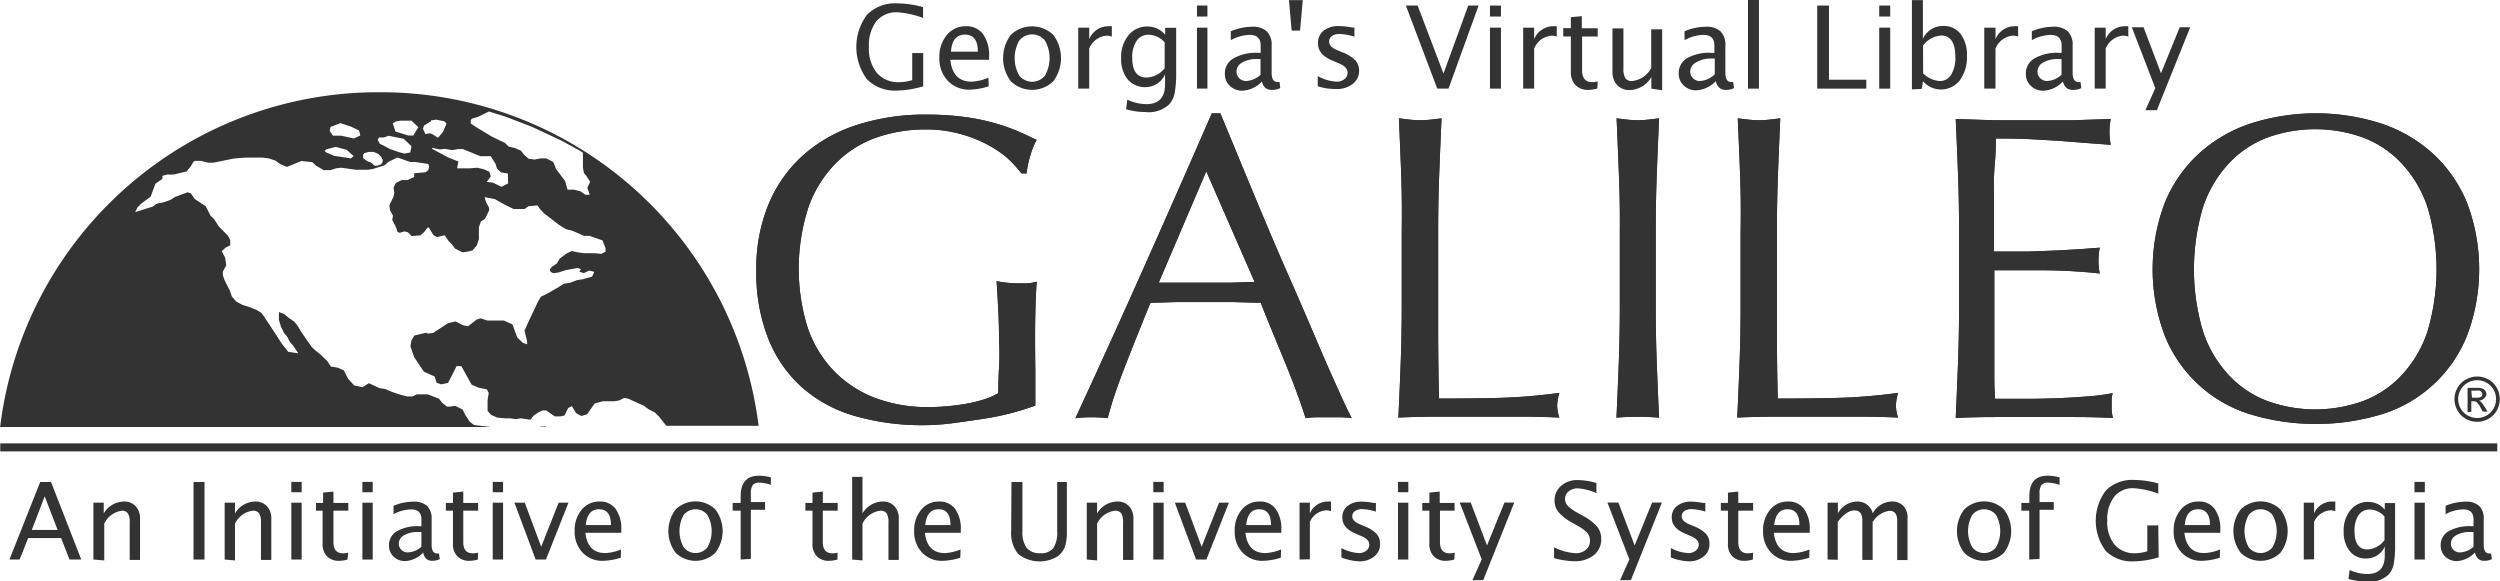 <svg xmlns="http://www.w3.org/2000/svg" width="193.51" height="45" viewBox="0 0 193.51 45"><defs><style>.cls-1{fill:#333;}.cls-2{fill:#25408f;}.cls-3{fill:#23317d;}.cls-4{fill:#27357f;}.cls-5{fill:#2b3981;}.cls-6{fill:#2f3d83;}.cls-7{fill:#334186;}.cls-8{fill:#374588;}.cls-9{fill:#3b498a;}.cls-10{fill:#3f4d8d;}.cls-11{fill:#44518f;}.cls-12{fill:#485591;}.cls-13{fill:#4d5a94;}.cls-14{fill:#515e97;}.cls-15{fill:#566399;}.cls-16{fill:#5a689c;}.cls-17{fill:#5f6d9f;}.cls-18{fill:#6473a2;}.cls-19{fill:#6978a5;}.cls-20{fill:#6d7ea8;}.cls-21{fill:#7284ab;}.cls-22{fill:#788baf;}.cls-23{fill:#7d91b2;}.cls-24{fill:#8398b5;}.cls-25{fill:#899fb9;}</style></defs><title>logo-galileo</title><g id="Layer_2" data-name="Layer 2"><path class="cls-1" d="M379,425.09a1.35,1.35,0,0,1,.55.54,1.46,1.46,0,0,1,0,1.46,1.37,1.37,0,0,1-.54.54,1.46,1.46,0,0,1-1.46,0,1.38,1.38,0,0,1-.54-.54,1.46,1.46,0,0,1,0-1.46,1.37,1.37,0,0,1,.55-.54,1.46,1.46,0,0,1,1.44,0Zm-1.58-.25a1.61,1.61,0,0,0-.66.65,1.75,1.75,0,0,0,0,1.75,1.63,1.63,0,0,0,.65.65,1.76,1.76,0,0,0,1.74,0,1.63,1.63,0,0,0,.65-.65,1.76,1.76,0,0,0,0-1.75,1.61,1.61,0,0,0-.65-.65,1.75,1.75,0,0,0-1.72,0Zm.41,2.5v-.81H378a.37.37,0,0,1,.24.06,1.67,1.67,0,0,1,.31.44l.17.3h.37l-.23-.37a2.18,2.18,0,0,0-.28-.38.52.52,0,0,0-.16-.1.58.58,0,0,0,.39-.17A.5.5,0,0,0,379,426a.48.48,0,0,0-.09-.28.47.47,0,0,0-.24-.18,1.59,1.59,0,0,0-.48-.05h-.65v1.89Zm0-1.63h.35a1,1,0,0,1,.3,0,.28.28,0,0,1,.13.1.27.27,0,0,1,0,.36.59.59,0,0,1-.36.08h-.37Z" transform="translate(-186.54 -395.47)"/><path class="cls-2" d="M298.63,412.18" transform="translate(-186.54 -395.47)"/><path class="cls-3" d="M298.63,412.18" transform="translate(-186.54 -395.47)"/><path class="cls-4" d="M298.63,412.18" transform="translate(-186.54 -395.47)"/><path class="cls-5" d="M298.63,412.18" transform="translate(-186.54 -395.47)"/><path class="cls-6" d="M298.63,412.18" transform="translate(-186.54 -395.47)"/><path class="cls-7" d="M298.63,412.18" transform="translate(-186.54 -395.47)"/><path class="cls-8" d="M298.63,412.18" transform="translate(-186.54 -395.47)"/><path class="cls-9" d="M298.63,412.18" transform="translate(-186.54 -395.47)"/><path class="cls-10" d="M298.63,412.18" transform="translate(-186.54 -395.47)"/><path class="cls-11" d="M298.63,412.18" transform="translate(-186.54 -395.47)"/><path class="cls-12" d="M298.63,412.18" transform="translate(-186.54 -395.47)"/><path class="cls-13" d="M298.63,412.18" transform="translate(-186.54 -395.47)"/><path class="cls-14" d="M298.63,412.18" transform="translate(-186.54 -395.47)"/><path class="cls-15" d="M298.63,412.18" transform="translate(-186.54 -395.47)"/><path class="cls-16" d="M298.63,412.18" transform="translate(-186.54 -395.47)"/><path class="cls-17" d="M298.63,412.18" transform="translate(-186.54 -395.47)"/><path class="cls-18" d="M298.63,412.18" transform="translate(-186.54 -395.47)"/><path class="cls-19" d="M298.63,412.18" transform="translate(-186.54 -395.47)"/><path class="cls-20" d="M298.63,412.18" transform="translate(-186.54 -395.47)"/><path class="cls-21" d="M298.63,412.18" transform="translate(-186.54 -395.47)"/><path class="cls-22" d="M298.63,412.18" transform="translate(-186.54 -395.47)"/><path class="cls-23" d="M298.63,412.18" transform="translate(-186.54 -395.47)"/><path class="cls-24" d="M298.63,412.18" transform="translate(-186.54 -395.47)"/><path class="cls-25" d="M298.63,412.18" transform="translate(-186.54 -395.47)"/><rect class="cls-1" x="0.02" y="34.32" width="193.28" height="0.62"/><path class="cls-2" d="M295.66,408.24" transform="translate(-186.54 -395.47)"/><path class="cls-3" d="M295.66,408.24" transform="translate(-186.54 -395.47)"/><path class="cls-4" d="M295.66,408.24" transform="translate(-186.54 -395.47)"/><path class="cls-5" d="M295.66,408.24" transform="translate(-186.54 -395.47)"/><path class="cls-6" d="M295.66,408.24" transform="translate(-186.54 -395.47)"/><path class="cls-7" d="M295.66,408.24" transform="translate(-186.54 -395.47)"/><path class="cls-8" d="M295.66,408.24" transform="translate(-186.54 -395.47)"/><path class="cls-9" d="M295.66,408.24" transform="translate(-186.54 -395.47)"/><path class="cls-10" d="M295.66,408.24" transform="translate(-186.54 -395.47)"/><path class="cls-11" d="M295.66,408.24" transform="translate(-186.54 -395.47)"/><path class="cls-12" d="M295.66,408.24" transform="translate(-186.54 -395.47)"/><path class="cls-13" d="M295.66,408.24" transform="translate(-186.54 -395.47)"/><path class="cls-14" d="M295.66,408.24" transform="translate(-186.54 -395.47)"/><path class="cls-15" d="M295.66,408.24" transform="translate(-186.54 -395.47)"/><path class="cls-16" d="M295.66,408.24" transform="translate(-186.54 -395.47)"/><path class="cls-17" d="M295.66,408.24" transform="translate(-186.54 -395.47)"/><path class="cls-18" d="M295.66,408.24" transform="translate(-186.54 -395.47)"/><path class="cls-19" d="M295.66,408.24" transform="translate(-186.54 -395.47)"/><path class="cls-20" d="M295.66,408.24" transform="translate(-186.54 -395.47)"/><path class="cls-21" d="M295.66,408.24" transform="translate(-186.54 -395.47)"/><path class="cls-22" d="M295.66,408.24" transform="translate(-186.54 -395.47)"/><path class="cls-23" d="M295.66,408.24" transform="translate(-186.54 -395.47)"/><path class="cls-24" d="M295.66,408.24" transform="translate(-186.54 -395.47)"/><path class="cls-25" d="M295.66,408.24" transform="translate(-186.54 -395.47)"/><path class="cls-1" d="M190,433.89l1,2.6H189Zm-1.94,4.89.66-1.66h2.55l.65,1.66h.91l-2.34-6h-.84l-2.38,6Z" transform="translate(-186.54 -395.47)"/><path class="cls-1" d="M193.77,438.78v-4.4h.8v.83a1.85,1.85,0,0,1,1.55-.92,1.19,1.19,0,0,1,.92.36,1.37,1.37,0,0,1,.34,1v3.16h-.8v-2.9a1.27,1.27,0,0,0-.14-.7A.54.54,0,0,0,196,435a1.77,1.77,0,0,0-1.39,1v2.85Z" transform="translate(-186.54 -395.47)"/><path class="cls-1" d="M201.52,438.78v-6h.85v6Z" transform="translate(-186.54 -395.47)"/><path class="cls-1" d="M203.93,438.78v-4.4h.8v.83a1.85,1.85,0,0,1,1.55-.92,1.19,1.19,0,0,1,.92.36,1.37,1.37,0,0,1,.34,1v3.16h-.8v-2.9a1.27,1.27,0,0,0-.14-.7.54.54,0,0,0-.48-.21,1.77,1.77,0,0,0-1.39,1v2.85Z" transform="translate(-186.54 -395.47)"/><path class="cls-1" d="M209.09,438.78v-4.4h.8v4.4Zm0-5.21v-.8h.8v.8Z" transform="translate(-186.54 -395.47)"/><path class="cls-1" d="M213.44,438.78a2.46,2.46,0,0,1-.64.1,1.27,1.27,0,0,1-.95-.35,1.33,1.33,0,0,1-.34-1V435H211v-.6h.55v-.8l.8-.08v.88h1.15v.6h-1.15v2.44q0,.86.75.86a1.74,1.74,0,0,0,.39-.05Z" transform="translate(-186.54 -395.47)"/><path class="cls-1" d="M214.59,438.78v-4.4h.8v4.4Zm0-5.21v-.8h.8v.8Z" transform="translate(-186.54 -395.47)"/><path class="cls-1" d="M218.11,438.23a.69.69,0,0,1-.5-.2.65.65,0,0,1-.2-.48.74.74,0,0,1,.41-.65,2.07,2.07,0,0,1,1.08-.25h.26v1.14A1.67,1.67,0,0,1,218.11,438.23Zm1.87.65a1.37,1.37,0,0,0,.6-.13l-.06-.44-.15,0q-.42,0-.42-.68v-2a1.36,1.36,0,0,0-.35-1,1.52,1.52,0,0,0-1.08-.33,4.1,4.1,0,0,0-1.52.32v.65a3,3,0,0,1,1.36-.37q.8,0,.8.77v.53H219a3.26,3.26,0,0,0-1.74.39,1.23,1.23,0,0,0-.61,1.11,1.14,1.14,0,0,0,.36.86,1.27,1.27,0,0,0,.91.34,2.1,2.1,0,0,0,1.38-.66Q219.42,438.88,220,438.88Z" transform="translate(-186.54 -395.47)"/><path class="cls-1" d="M223.53,438.78a2.46,2.46,0,0,1-.64.1,1.27,1.27,0,0,1-.95-.35,1.33,1.33,0,0,1-.34-1V435h-.55v-.6h.55v-.8l.8-.08v.88h1.15v.6H222.4v2.44q0,.86.75.86a1.74,1.74,0,0,0,.39-.05Z" transform="translate(-186.54 -395.47)"/><path class="cls-1" d="M224.68,438.78v-4.4h.8v4.4Zm0-5.21v-.8h.8v.8Z" transform="translate(-186.54 -395.47)"/><path class="cls-1" d="M228,438.78l-1.64-4.4h.8l1.27,3.41,1.35-3.41h.76l-1.74,4.4Z" transform="translate(-186.54 -395.47)"/><path class="cls-1" d="M232.91,434.89q.92,0,.92,1.22h-1.95Q232,434.89,232.91,434.89Zm1.7,3.11a3.55,3.55,0,0,1-1.22.28q-1.36,0-1.54-1.57h2.78v-.24a2.61,2.61,0,0,0-.44-1.61,1.47,1.47,0,0,0-1.24-.57,1.74,1.74,0,0,0-1.39.64,2.45,2.45,0,0,0-.54,1.64,2.33,2.33,0,0,0,.61,1.67,2.09,2.09,0,0,0,1.59.64,4.92,4.92,0,0,0,1.37-.24Z" transform="translate(-186.54 -395.47)"/><path class="cls-1" d="M239.46,437.83a2.57,2.57,0,0,1,0-2.5,1.18,1.18,0,0,1,1.84,0,2.56,2.56,0,0,1,0,2.5,1.17,1.17,0,0,1-1.84,0Zm2.45.43a2.78,2.78,0,0,0,0-3.36,2.21,2.21,0,0,0-3.07,0,2.78,2.78,0,0,0,0,3.36,2.21,2.21,0,0,0,3.07,0Z" transform="translate(-186.54 -395.47)"/><path class="cls-1" d="M243.87,438.78V435h-.62v-.6h.62v-.53q0-1.58,1.43-1.58a3.75,3.75,0,0,1,.91.13V433a3.11,3.11,0,0,0-.87-.17.64.64,0,0,0-.54.19,1.21,1.21,0,0,0-.14.7v.61h1.1v.6h-1.1v3.8Z" transform="translate(-186.54 -395.47)"/><path class="cls-1" d="M251.36,438.78a2.46,2.46,0,0,1-.64.1,1.27,1.27,0,0,1-.95-.35,1.33,1.33,0,0,1-.34-1V435h-.55v-.6h.55v-.8l.8-.08v.88h1.15v.6h-1.15v2.44q0,.86.75.86a1.74,1.74,0,0,0,.39-.05Z" transform="translate(-186.54 -395.47)"/><path class="cls-1" d="M252.5,438.78v-6.4h.8v2.83a1.85,1.85,0,0,1,1.55-.92,1.19,1.19,0,0,1,.92.36,1.37,1.37,0,0,1,.34,1v3.16h-.8v-2.9a1.27,1.27,0,0,0-.14-.7.54.54,0,0,0-.48-.21,1.77,1.77,0,0,0-1.39,1v2.85Z" transform="translate(-186.54 -395.47)"/><path class="cls-1" d="M259.19,434.89q.92,0,.92,1.22h-1.95Q258.27,434.89,259.19,434.89Zm1.7,3.11a3.55,3.55,0,0,1-1.22.28q-1.36,0-1.54-1.57h2.78v-.24a2.61,2.61,0,0,0-.44-1.61,1.47,1.47,0,0,0-1.24-.57,1.74,1.74,0,0,0-1.39.64,2.45,2.45,0,0,0-.54,1.64,2.33,2.33,0,0,0,.61,1.67,2.09,2.09,0,0,0,1.59.64,4.92,4.92,0,0,0,1.37-.24Z" transform="translate(-186.54 -395.47)"/><path class="cls-1" d="M264.83,432.78h.85v3.79a2.08,2.08,0,0,0,.33,1.31,1.29,1.29,0,0,0,1.06.41,1.2,1.2,0,0,0,1-.39,2.2,2.2,0,0,0,.3-1.31v-3.81h.75v3.8a3.68,3.68,0,0,1-.15,1.21,1.69,1.69,0,0,1-.56.74,2.68,2.68,0,0,1-3.06-.18,2.56,2.56,0,0,1-.54-1.8Z" transform="translate(-186.54 -395.47)"/><path class="cls-1" d="M270.66,438.78v-4.4h.8v.83a1.85,1.85,0,0,1,1.55-.92,1.19,1.19,0,0,1,.92.36,1.37,1.37,0,0,1,.34,1v3.16h-.8v-2.9a1.27,1.27,0,0,0-.14-.7.54.54,0,0,0-.48-.21,1.77,1.77,0,0,0-1.39,1v2.85Z" transform="translate(-186.54 -395.47)"/><path class="cls-1" d="M275.81,438.78v-4.4h.8v4.4Zm0-5.21v-.8h.8v.8Z" transform="translate(-186.54 -395.47)"/><path class="cls-1" d="M279.12,438.78l-1.64-4.4h.8l1.27,3.41,1.35-3.41h.76l-1.74,4.4Z" transform="translate(-186.54 -395.47)"/><path class="cls-1" d="M284,434.89q.92,0,.92,1.22H283Q283.12,434.89,284,434.89Zm1.7,3.11a3.55,3.55,0,0,1-1.22.28q-1.36,0-1.54-1.57h2.78v-.24a2.61,2.61,0,0,0-.44-1.61,1.47,1.47,0,0,0-1.24-.57,1.73,1.73,0,0,0-1.39.64,2.45,2.45,0,0,0-.54,1.64,2.33,2.33,0,0,0,.61,1.67,2.09,2.09,0,0,0,1.59.64,4.92,4.92,0,0,0,1.37-.24Z" transform="translate(-186.54 -395.47)"/><path class="cls-1" d="M287.13,438.78v-4.4h.8v.83a1.5,1.5,0,0,1,1.38-.92l.26,0v.75a1.19,1.19,0,0,0-.37-.07,1.48,1.48,0,0,0-1.27.9v2.89Z" transform="translate(-186.54 -395.47)"/><path class="cls-1" d="M290.37,438.62v-.73a3.15,3.15,0,0,0,1.36.39.87.87,0,0,0,.57-.19.58.58,0,0,0,.23-.46q0-.41-.63-.67l-.46-.2q-1-.43-1-1.23a1.1,1.1,0,0,1,.41-.9,1.72,1.72,0,0,1,1.11-.33,5.26,5.26,0,0,1,.91.1l.17,0v.67a4,4,0,0,0-1.06-.19.93.93,0,0,0-.56.15.48.48,0,0,0-.21.41q0,.36.58.61l.38.16a2.58,2.58,0,0,1,.92.58,1.11,1.11,0,0,1,.27.76,1.17,1.17,0,0,1-.46,1,1.79,1.79,0,0,1-1.17.37A4.34,4.34,0,0,1,290.37,438.62Z" transform="translate(-186.54 -395.47)"/><path class="cls-1" d="M294.75,438.78v-4.4h.8v4.4Zm0-5.21v-.8h.8v.8Z" transform="translate(-186.54 -395.47)"/><path class="cls-1" d="M299.11,438.78a2.46,2.46,0,0,1-.64.1,1.27,1.27,0,0,1-.95-.35,1.33,1.33,0,0,1-.34-1V435h-.55v-.6h.55v-.8l.8-.08v.88h1.15v.6H298v2.44q0,.86.75.86a1.74,1.74,0,0,0,.39-.05Z" transform="translate(-186.54 -395.47)"/><path class="cls-1" d="M300.51,440.38l.72-1.61-1.7-4.4h.85l1.26,3.32,1.35-3.32h.76l-2.4,6Z" transform="translate(-186.54 -395.47)"/><path class="cls-1" d="M306.83,438.67v-.84a4.24,4.24,0,0,0,1.67.46,1.19,1.19,0,0,0,.8-.27.87.87,0,0,0,.31-.69.92.92,0,0,0-.2-.6,2.64,2.64,0,0,0-.74-.55l-.41-.24a3.9,3.9,0,0,1-1.08-.82,1.39,1.39,0,0,1-.31-.9,1.47,1.47,0,0,1,.5-1.14,1.85,1.85,0,0,1,1.28-.45,5.06,5.06,0,0,1,1.46.23v.78a4.37,4.37,0,0,0-1.41-.37,1.11,1.11,0,0,0-.73.23.73.73,0,0,0-.29.59.76.76,0,0,0,.21.53,3.34,3.34,0,0,0,.77.55l.43.24a3.74,3.74,0,0,1,1.08.83,1.49,1.49,0,0,1,.31.94,1.55,1.55,0,0,1-.57,1.26,2.33,2.33,0,0,1-1.53.47A6.06,6.06,0,0,1,306.83,438.67Z" transform="translate(-186.54 -395.47)"/><path class="cls-1" d="M311.94,440.38l.72-1.61-1.7-4.4h.85l1.26,3.32,1.35-3.32h.76l-2.4,6Z" transform="translate(-186.54 -395.47)"/><path class="cls-1" d="M315.87,438.62v-.73a3.15,3.15,0,0,0,1.36.39.87.87,0,0,0,.57-.19.58.58,0,0,0,.23-.46q0-.41-.63-.67l-.46-.2q-1-.43-1-1.23a1.1,1.1,0,0,1,.41-.9,1.72,1.72,0,0,1,1.11-.33,5.26,5.26,0,0,1,.91.1l.17,0v.67a4,4,0,0,0-1.06-.19.92.92,0,0,0-.56.15.48.48,0,0,0-.21.41q0,.36.58.61l.38.16a2.58,2.58,0,0,1,.92.58,1.11,1.11,0,0,1,.27.76,1.18,1.18,0,0,1-.46,1,1.79,1.79,0,0,1-1.17.37A4.34,4.34,0,0,1,315.87,438.62Z" transform="translate(-186.54 -395.47)"/><path class="cls-1" d="M322.22,438.78a2.46,2.46,0,0,1-.64.1,1.27,1.27,0,0,1-.95-.35,1.33,1.33,0,0,1-.34-1V435h-.55v-.6h.55v-.8l.8-.08v.88h1.15v.6h-1.15v2.44q0,.86.75.86a1.74,1.74,0,0,0,.39-.05Z" transform="translate(-186.54 -395.47)"/><path class="cls-1" d="M324.9,434.89q.92,0,.92,1.22h-1.95Q324,434.89,324.9,434.89Zm1.7,3.11a3.55,3.55,0,0,1-1.22.28q-1.36,0-1.54-1.57h2.78v-.24a2.61,2.61,0,0,0-.44-1.61,1.47,1.47,0,0,0-1.24-.57,1.73,1.73,0,0,0-1.39.64,2.45,2.45,0,0,0-.54,1.64,2.33,2.33,0,0,0,.61,1.67,2.09,2.09,0,0,0,1.59.64,4.92,4.92,0,0,0,1.37-.24Z" transform="translate(-186.54 -395.47)"/><path class="cls-1" d="M328,438.78v-4.4h.8v.83a1.72,1.72,0,0,1,1.5-.92,1.2,1.2,0,0,1,1.2.92,1.69,1.69,0,0,1,1.47-.92,1.18,1.18,0,0,1,.9.34,1.34,1.34,0,0,1,.32,1v3.19h-.8v-3.06q0-.75-.6-.75a1.82,1.82,0,0,0-1.3.87v2.93h-.8v-3.07q0-.76-.61-.76t-1.29.88v2.94Z" transform="translate(-186.54 -395.47)"/><path class="cls-1" d="M339.2,437.83a2.57,2.57,0,0,1,0-2.5,1.18,1.18,0,0,1,1.84,0,2.56,2.56,0,0,1,0,2.5,1.17,1.17,0,0,1-1.84,0Zm2.45.43a2.78,2.78,0,0,0,0-3.36,2.21,2.21,0,0,0-3.07,0,2.78,2.78,0,0,0,0,3.36,2.21,2.21,0,0,0,3.07,0Z" transform="translate(-186.54 -395.47)"/><path class="cls-1" d="M343.61,438.78V435H343v-.6h.62v-.53q0-1.58,1.43-1.58a3.75,3.75,0,0,1,.91.13V433a3.11,3.11,0,0,0-.87-.17.64.64,0,0,0-.54.19,1.21,1.21,0,0,0-.14.7v.61h1.1v.6h-1.1v3.8Z" transform="translate(-186.54 -395.47)"/><path class="cls-1" d="M353.63,438.61a7.07,7.07,0,0,1-1.9.31,2.87,2.87,0,0,1-2.2-.81,3.91,3.91,0,0,1,0-4.66,2.85,2.85,0,0,1,2.18-.83,7.24,7.24,0,0,1,1.89.27v.79a6.54,6.54,0,0,0-1.9-.42,1.84,1.84,0,0,0-1.51.66,2.86,2.86,0,0,0-.54,1.86,2.72,2.72,0,0,0,.57,1.85,2,2,0,0,0,1.61.66,3.16,3.16,0,0,0,.92-.15v-2h.85Z" transform="translate(-186.54 -395.47)"/><path class="cls-1" d="M356.68,434.89q.92,0,.92,1.22h-1.95Q355.75,434.89,356.68,434.89Zm1.7,3.11a3.55,3.55,0,0,1-1.22.28q-1.36,0-1.54-1.57h2.78v-.24a2.61,2.61,0,0,0-.44-1.61,1.47,1.47,0,0,0-1.24-.57,1.73,1.73,0,0,0-1.39.64,2.45,2.45,0,0,0-.54,1.64,2.33,2.33,0,0,0,.61,1.67,2.09,2.09,0,0,0,1.59.64,4.92,4.92,0,0,0,1.37-.24Z" transform="translate(-186.54 -395.47)"/><path class="cls-1" d="M360.6,437.83a2.57,2.57,0,0,1,0-2.5,1.18,1.18,0,0,1,1.84,0,2.56,2.56,0,0,1,0,2.5,1.17,1.17,0,0,1-1.84,0Zm2.45.43a2.78,2.78,0,0,0,0-3.36,2.21,2.21,0,0,0-3.07,0,2.78,2.78,0,0,0,0,3.36,2.21,2.21,0,0,0,3.07,0Z" transform="translate(-186.54 -395.47)"/><path class="cls-1" d="M364.86,438.78v-4.4h.8v.83a1.5,1.5,0,0,1,1.38-.92l.26,0v.75a1.19,1.19,0,0,0-.37-.07,1.48,1.48,0,0,0-1.27.9v2.89Z" transform="translate(-186.54 -395.47)"/><path class="cls-1" d="M369.79,438q-1,0-1-1.43a2.08,2.08,0,0,1,.31-1.22,1,1,0,0,1,.86-.44,1.58,1.58,0,0,1,1.15.54v1.82A1.73,1.73,0,0,1,369.79,438Zm0,2.5a2.15,2.15,0,0,0,1.63-.55,1.67,1.67,0,0,0,.4-.81,7.87,7.87,0,0,0,.11-1.53v-3.2h-.8v.51a1.64,1.64,0,0,0-1.27-.6,1.71,1.71,0,0,0-1.38.63,2.45,2.45,0,0,0-.53,1.63,2.39,2.39,0,0,0,.47,1.55,1.55,1.55,0,0,0,1.27.57,1.57,1.57,0,0,0,.85-.24,1.59,1.59,0,0,0,.59-.68v.69q0,1.43-1.35,1.43a3.3,3.3,0,0,1-1.37-.31l-.09.69A4.67,4.67,0,0,0,369.74,440.47Z" transform="translate(-186.54 -395.47)"/><path class="cls-1" d="M373.43,438.78v-4.4h.8v4.4Zm0-5.21v-.8h.8v.8Z" transform="translate(-186.54 -395.47)"/><path class="cls-1" d="M376.95,438.23a.69.69,0,0,1-.5-.2.65.65,0,0,1-.2-.48.74.74,0,0,1,.41-.65,2.07,2.07,0,0,1,1.08-.25H378v1.14A1.67,1.67,0,0,1,376.95,438.23Zm1.87.65a1.37,1.37,0,0,0,.6-.13l-.06-.44-.15,0q-.42,0-.42-.68v-2a1.36,1.36,0,0,0-.35-1,1.52,1.52,0,0,0-1.08-.33,4.1,4.1,0,0,0-1.52.32v.65a3,3,0,0,1,1.36-.37q.8,0,.8.77v.53h-.19a3.26,3.26,0,0,0-1.74.39,1.23,1.23,0,0,0-.61,1.11,1.14,1.14,0,0,0,.36.86,1.27,1.27,0,0,0,.91.34,2.1,2.1,0,0,0,1.38-.66Q378.26,438.88,378.82,438.88Z" transform="translate(-186.54 -395.47)"/><path class="cls-1" d="M258,402.15a7.55,7.55,0,0,1-2,.33,3.07,3.07,0,0,1-2.35-.87,4.19,4.19,0,0,1,0-5,3.05,3.05,0,0,1,2.34-.88,7.77,7.77,0,0,1,2,.29v.84a7,7,0,0,0-2-.44,2,2,0,0,0-1.62.7,3.06,3.06,0,0,0-.57,2,2.91,2.91,0,0,0,.62,2,2.17,2.17,0,0,0,1.73.71,3.42,3.42,0,0,0,1-.16v-2.09H258Z" transform="translate(-186.54 -395.47)"/><path class="cls-1" d="M261.23,398.15q1,0,1,1.32h-2.08Q260.24,398.15,261.23,398.15Zm1.82,3.33a3.72,3.72,0,0,1-1.31.31q-1.46,0-1.64-1.69h3v-.26a2.79,2.79,0,0,0-.47-1.73,1.57,1.57,0,0,0-1.32-.61,1.85,1.85,0,0,0-1.48.68,2.62,2.62,0,0,0-.58,1.75,2.5,2.5,0,0,0,.65,1.79,2.24,2.24,0,0,0,1.7.69,5.22,5.22,0,0,0,1.47-.26Z" transform="translate(-186.54 -395.47)"/><path class="cls-1" d="M265.43,401.31a2.75,2.75,0,0,1,0-2.69,1.27,1.27,0,0,1,2,0,2.74,2.74,0,0,1,0,2.69,1.27,1.27,0,0,1-2,0Zm2.64.45a3,3,0,0,0,0-3.59,2.38,2.38,0,0,0-3.29,0,3,3,0,0,0,0,3.59,2.37,2.37,0,0,0,3.29,0Z" transform="translate(-186.54 -395.47)"/><path class="cls-1" d="M270,402.33v-4.72h.85v.89a1.6,1.6,0,0,1,1.48-1l.27,0v.8a1.26,1.26,0,0,0-.39-.07,1.58,1.58,0,0,0-1.36,1v3.1Z" transform="translate(-186.54 -395.47)"/><path class="cls-1" d="M275.28,401.47q-1.1,0-1.1-1.53a2.23,2.23,0,0,1,.34-1.31,1.08,1.08,0,0,1,.93-.47,1.7,1.7,0,0,1,1.24.59v2A1.86,1.86,0,0,1,275.28,401.47Zm0,2.68a2.31,2.31,0,0,0,1.75-.59,1.8,1.8,0,0,0,.43-.87,8.45,8.45,0,0,0,.12-1.64v-3.43h-.85v.54a1.76,1.76,0,0,0-1.36-.64,1.84,1.84,0,0,0-1.48.68,2.63,2.63,0,0,0-.57,1.75,2.56,2.56,0,0,0,.5,1.66,1.79,1.79,0,0,0,2.27.35,1.7,1.7,0,0,0,.63-.73V402q0,1.53-1.45,1.53a3.42,3.42,0,0,1-1.47-.35l-.1.74A5,5,0,0,0,275.24,404.14Z" transform="translate(-186.54 -395.47)"/><path class="cls-1" d="M279.19,402.33v-4.72H280v4.72Zm0-5.58v-.85H280v.85Z" transform="translate(-186.54 -395.47)"/><path class="cls-1" d="M283,401.74a.73.73,0,0,1-.53-.21.7.7,0,0,1-.22-.52.8.8,0,0,1,.44-.7,2.19,2.19,0,0,1,1.15-.27h.27v1.22A1.78,1.78,0,0,1,283,401.74Zm2,.69a1.46,1.46,0,0,0,.64-.14l-.06-.47-.16,0q-.45,0-.45-.73V399a1.47,1.47,0,0,0-.37-1.1,1.62,1.62,0,0,0-1.16-.36,4.32,4.32,0,0,0-1.63.35v.69a3.19,3.19,0,0,1,1.45-.41q.86,0,.86.82v.57h-.2A3.49,3.49,0,0,0,282,400a1.33,1.33,0,0,0-.65,1.19,1.22,1.22,0,0,0,.39.93,1.36,1.36,0,0,0,1,.37,2.25,2.25,0,0,0,1.48-.71Q284.36,402.43,285,402.43Z" transform="translate(-186.54 -395.47)"/><path class="cls-1" d="M286.52,397.84l-.21-2.36h1.07l-.21,2.36Z" transform="translate(-186.54 -395.47)"/><path class="cls-1" d="M288.54,402.15v-.79a3.33,3.33,0,0,0,1.46.43.93.93,0,0,0,.61-.2.62.62,0,0,0,.24-.5q0-.44-.68-.72l-.5-.21q-1.11-.46-1.11-1.32a1.18,1.18,0,0,1,.44-1,1.85,1.85,0,0,1,1.2-.35,5.67,5.67,0,0,1,1,.11l.18,0v.71a4.28,4.28,0,0,0-1.14-.21,1,1,0,0,0-.6.16.51.51,0,0,0-.22.44q0,.39.62.65l.41.17a2.77,2.77,0,0,1,1,.62,1.19,1.19,0,0,1,.29.82,1.26,1.26,0,0,1-.49,1,1.92,1.92,0,0,1-1.25.4A4.66,4.66,0,0,1,288.54,402.15Z" transform="translate(-186.54 -395.47)"/><path class="cls-1" d="M297.79,402.33l-2.43-6.43h.91l2,5.26,1.92-5.26h.8l-2.33,6.43Z" transform="translate(-186.54 -395.47)"/><path class="cls-1" d="M301.87,402.33v-4.72h.85v4.72Zm0-5.58v-.85h.85v.85Z" transform="translate(-186.54 -395.47)"/><path class="cls-1" d="M304.44,402.33v-4.72h.85v.89a1.6,1.6,0,0,1,1.48-1l.27,0v.8a1.26,1.26,0,0,0-.39-.07,1.58,1.58,0,0,0-1.36,1v3.1Z" transform="translate(-186.54 -395.47)"/><path class="cls-1" d="M310.18,402.32a2.66,2.66,0,0,1-.69.11,1.35,1.35,0,0,1-1-.37,1.42,1.42,0,0,1-.36-1v-2.77h-.59v-.64h.59v-.85l.85-.08v.94h1.23v.64H309v2.61q0,.92.8.92a1.89,1.89,0,0,0,.41-.06Z" transform="translate(-186.54 -395.47)"/><path class="cls-1" d="M314.36,402.33v-.89a2,2,0,0,1-1.65,1,1.28,1.28,0,0,1-1-.39,1.47,1.47,0,0,1-.36-1v-3.38h.85v3.1a1.37,1.37,0,0,0,.15.75.58.58,0,0,0,.52.22,1.89,1.89,0,0,0,1.48-1v-3h.85v4.72Z" transform="translate(-186.54 -395.47)"/><path class="cls-1" d="M318.12,401.74a.73.73,0,0,1-.53-.21.7.7,0,0,1-.22-.52.8.8,0,0,1,.44-.7A2.2,2.2,0,0,1,319,400h.27v1.22A1.78,1.78,0,0,1,318.12,401.74Zm2,.69a1.46,1.46,0,0,0,.64-.14l-.06-.47-.16,0q-.45,0-.45-.73V399a1.46,1.46,0,0,0-.37-1.1,1.62,1.62,0,0,0-1.16-.36,4.32,4.32,0,0,0-1.63.35v.69a3.19,3.19,0,0,1,1.45-.41q.86,0,.86.82v.57H319a3.49,3.49,0,0,0-1.87.41,1.33,1.33,0,0,0-.65,1.19,1.22,1.22,0,0,0,.39.93,1.36,1.36,0,0,0,1,.37,2.25,2.25,0,0,0,1.48-.71Q319.52,402.43,320.12,402.43Z" transform="translate(-186.54 -395.47)"/><path class="cls-1" d="M321.84,402.33v-6.86h.85v6.86Z" transform="translate(-186.54 -395.47)"/><path class="cls-1" d="M327.2,402.33V395.9h.91v5.74H331v.69Z" transform="translate(-186.54 -395.47)"/><path class="cls-1" d="M332,402.33v-4.72h.85v4.72Zm0-5.58v-.85h.85v.85Z" transform="translate(-186.54 -395.47)"/><path class="cls-1" d="M335.39,399a1.91,1.91,0,0,1,1.4-.78q1.1,0,1.1,1.65a2.51,2.51,0,0,1-.32,1.38,1,1,0,0,1-.91.49,2,2,0,0,1-1.26-.59Zm-.1,3.35.1-.59a1.84,1.84,0,0,0,2.85-.08,3,3,0,0,0,.55-1.89,2.66,2.66,0,0,0-.49-1.69,1.62,1.62,0,0,0-1.34-.62,1.69,1.69,0,0,0-1.58,1v-3h-.85v6.91Z" transform="translate(-186.54 -395.47)"/><path class="cls-1" d="M340.13,402.33v-4.72H341v.89a1.6,1.6,0,0,1,1.48-1l.27,0v.8a1.25,1.25,0,0,0-.39-.07,1.58,1.58,0,0,0-1.36,1v3.1Z" transform="translate(-186.54 -395.47)"/><path class="cls-1" d="M345,401.74a.73.73,0,0,1-.53-.21.7.7,0,0,1-.22-.52.8.8,0,0,1,.44-.7,2.2,2.2,0,0,1,1.15-.27h.27v1.22A1.78,1.78,0,0,1,345,401.74Zm2,.69a1.47,1.47,0,0,0,.64-.14l-.06-.47-.16,0q-.45,0-.45-.73V399a1.47,1.47,0,0,0-.37-1.1,1.63,1.63,0,0,0-1.16-.36,4.32,4.32,0,0,0-1.63.35v.69a3.18,3.18,0,0,1,1.45-.41q.85,0,.86.82v.57h-.2A3.49,3.49,0,0,0,344,400a1.33,1.33,0,0,0-.65,1.19,1.22,1.22,0,0,0,.39.93,1.36,1.36,0,0,0,1,.37,2.24,2.24,0,0,0,1.48-.71Q346.37,402.43,347,402.43Z" transform="translate(-186.54 -395.47)"/><path class="cls-1" d="M348.68,402.33v-4.72h.85v.89a1.6,1.6,0,0,1,1.48-1l.27,0v.8a1.26,1.26,0,0,0-.39-.07,1.58,1.58,0,0,0-1.36,1v3.1Z" transform="translate(-186.54 -395.47)"/><path class="cls-1" d="M352.6,404l.77-1.71-1.82-4.71h.91l1.35,3.56,1.45-3.56h.81L353.49,404Z" transform="translate(-186.54 -395.47)"/><path class="cls-1" d="M264.37,407.58a9.09,9.09,0,0,0-1.68-1.06,10.51,10.51,0,0,0-2.05-.74,9.75,9.75,0,0,0-2.41-.29,11.54,11.54,0,0,0-3.89.64,8.3,8.3,0,0,0-3.13,2,9.23,9.23,0,0,0-2.09,3.37,15.42,15.42,0,0,0-.08,9.28,9,9,0,0,0,2,3.35,8.74,8.74,0,0,0,3.16,2.11,11.37,11.37,0,0,0,4.22.74q.71,0,1.48-.07t1.5-.2a10.78,10.78,0,0,0,1.35-.34,4.89,4.89,0,0,0,1.06-.47q0-1,.06-2t0-2.05q0-1.18-.06-2.36t-.13-2.26a8.49,8.49,0,0,0,1.64.17q.38,0,.75,0a3.72,3.72,0,0,0,.72-.13q-.07.78-.11,2.45t0,4.4q0,.67,0,1.37t0,1.37q-.71.27-1.77.56a21.12,21.12,0,0,1-2.26.47q-1.2.18-2.39.34a17.49,17.49,0,0,1-2.17.15,18.77,18.77,0,0,1-5.41-.72,10.57,10.57,0,0,1-4.1-2.24,10.05,10.05,0,0,1-2.59-3.78,13.92,13.92,0,0,1-.91-5.23,13.08,13.08,0,0,1,.94-5.11,10.55,10.55,0,0,1,2.66-3.79,11.52,11.52,0,0,1,4.16-2.36,17.1,17.1,0,0,1,5.4-.81,22,22,0,0,1,3,.19,16.2,16.2,0,0,1,2.36.49,15.87,15.87,0,0,1,1.8.64q.77.34,1.38.64a5.79,5.79,0,0,0-.49,1.21,7.81,7.81,0,0,0-.29,1.38h-.4A8.82,8.82,0,0,0,264.37,407.58Z" transform="translate(-186.54 -395.47)"/><path class="cls-1" d="M291.17,427.84a5.73,5.73,0,0,0-.89-.07h-1.79a5.73,5.73,0,0,0-.89.07q-.24-.77-.64-1.87t-.89-2.29l-1-2.43q-.51-1.23-.94-2.34l-2.19-.06-2.23,0-2.06,0-2.06.06q-1.08,2.63-2,5t-1.31,3.93a10.54,10.54,0,0,0-2.5,0q2.73-5.9,5.33-11.73t5.23-11.87H281l1.75,4.23q.94,2.28,1.92,4.6t2,4.62q1,2.29,1.84,4.27t1.55,3.52Q290.73,427,291.17,427.84Zm-14.94-10.49q.88,0,1.82,0t1.82,0l1.89,0,1.89-.06-3.74-8.56Z" transform="translate(-186.54 -395.47)"/><path class="cls-1" d="M295,409q-.08-2.14-.18-4.37l.84.1a7.34,7.34,0,0,0,1.62,0l.84-.1q-.1,2.23-.18,4.37t-.08,4.37q0,4.25,0,7.37t.07,5.58q2.39,0,4.59-.05a43.18,43.18,0,0,0,4.72-.39,3.93,3.93,0,0,0-.17,1,3.16,3.16,0,0,0,.17.91q-1.55-.07-3.1-.07h-6.23q-1.5,0-3.13.07.1-2.09.18-4.25t.08-4.38v-5.8Q295.07,411.18,295,409Z" transform="translate(-186.54 -395.47)"/><path class="cls-1" d="M311.85,409q-.08-2.14-.18-4.37l.84.1a7.33,7.33,0,0,0,1.61,0l.84-.1q-.1,2.23-.18,4.37t-.08,4.37v5.8q0,2.23.08,4.38t.18,4.25q-.77-.07-1.65-.07t-1.65.07q.1-2.09.18-4.25t.08-4.38v-5.8Q311.94,411.18,311.85,409Z" transform="translate(-186.54 -395.47)"/><path class="cls-1" d="M321.23,409q-.08-2.14-.18-4.37l.84.1a7.33,7.33,0,0,0,1.61,0l.84-.1q-.1,2.23-.18,4.37t-.08,4.37q0,4.25,0,7.37t.07,5.58q2.39,0,4.59-.05a43.18,43.18,0,0,0,4.72-.39,3.92,3.92,0,0,0-.17,1,3.15,3.15,0,0,0,.17.91q-1.55-.07-3.1-.07h-6.22q-1.5,0-3.13.07.1-2.09.18-4.25t.08-4.38v-5.8Q321.31,411.18,321.23,409Z" transform="translate(-186.54 -395.47)"/><path class="cls-1" d="M338.1,409q-.08-2.16-.18-4.32l3,.1q1.5,0,3,0t3,0l3-.1a5.2,5.2,0,0,0,0,2l-2-.15-1.89-.15-2.17-.13q-1.18-.06-2.83-.06,0,1.08-.09,2.06t-.06,2.23q0,1.32,0,2.57t0,1.89q1.48,0,2.66,0l2.16-.08,1.8-.1,1.57-.12a5.34,5.34,0,0,0-.1,1,5.16,5.16,0,0,0,.1,1q-.88-.1-2-.17t-2.33-.08l-2.19,0-1.64,0c0,.2,0,.42,0,.66s0,.53,0,.89v3.34q0,1.92,0,3.17t.06,1.89h2.36q1.28,0,2.51-.05t2.33-.14a15.05,15.05,0,0,0,1.9-.25,2.43,2.43,0,0,0-.08.52c0,.19,0,.36,0,.52a3.14,3.14,0,0,0,.1.88q-1.52-.07-3-.07H341q-1.52,0-3.08.07.1-2.16.18-4.3t.08-4.37v-5.8Q338.18,411.15,338.1,409Z" transform="translate(-186.54 -395.47)"/><path class="cls-1" d="M354.09,411.2a10.66,10.66,0,0,1,2.6-3.79,11.18,11.18,0,0,1,4-2.36,16.55,16.55,0,0,1,10.22,0,11.19,11.19,0,0,1,4,2.36,10.66,10.66,0,0,1,2.6,3.79,14.54,14.54,0,0,1,0,10.22,10.41,10.41,0,0,1-6.6,6.11,17.6,17.6,0,0,1-10.22,0,10.41,10.41,0,0,1-6.6-6.11,14.54,14.54,0,0,1,0-10.22Zm20.34.28a9.21,9.21,0,0,0-2-3.37,7.87,7.87,0,0,0-3-2,10.9,10.9,0,0,0-7.36,0,7.87,7.87,0,0,0-3,2,9.19,9.19,0,0,0-2,3.37,16.83,16.83,0,0,0,0,9.67,9.19,9.19,0,0,0,2,3.37,7.86,7.86,0,0,0,3,2,10.9,10.9,0,0,0,7.36,0,7.86,7.86,0,0,0,3-2,9.21,9.21,0,0,0,2-3.37,16.86,16.86,0,0,0,0-9.67Z" transform="translate(-186.54 -395.47)"/><path class="cls-1" d="M264.37,407.58a9.09,9.09,0,0,0-1.68-1.06,10.51,10.51,0,0,0-2.05-.74,9.75,9.75,0,0,0-2.41-.29,11.54,11.54,0,0,0-3.89.64,8.3,8.3,0,0,0-3.13,2,9.23,9.23,0,0,0-2.09,3.37,15.42,15.42,0,0,0-.08,9.28,9,9,0,0,0,2,3.35,8.74,8.74,0,0,0,3.16,2.11,11.37,11.37,0,0,0,4.22.74q.71,0,1.48-.07t1.5-.2a10.78,10.78,0,0,0,1.35-.34,4.89,4.89,0,0,0,1.06-.47q0-1,.06-2t0-2.05q0-1.18-.06-2.36t-.13-2.26a8.49,8.49,0,0,0,1.64.17q.38,0,.75,0a3.72,3.72,0,0,0,.72-.13q-.07.78-.11,2.45t0,4.4q0,.67,0,1.37t0,1.37q-.71.27-1.77.56a21.12,21.12,0,0,1-2.26.47q-1.2.18-2.39.34a17.49,17.49,0,0,1-2.17.15,18.77,18.77,0,0,1-5.41-.72,10.57,10.57,0,0,1-4.1-2.24,10.05,10.05,0,0,1-2.59-3.78,13.92,13.92,0,0,1-.91-5.23,13.08,13.08,0,0,1,.94-5.11,10.55,10.55,0,0,1,2.66-3.79,11.52,11.52,0,0,1,4.16-2.36,17.1,17.1,0,0,1,5.4-.81,22,22,0,0,1,3,.19,16.2,16.2,0,0,1,2.36.49,15.87,15.87,0,0,1,1.8.64q.77.34,1.38.64a5.79,5.79,0,0,0-.49,1.21,7.81,7.81,0,0,0-.29,1.38h-.4A8.82,8.82,0,0,0,264.37,407.58Z" transform="translate(-186.54 -395.47)"/><path class="cls-1" d="M291.17,427.84a5.73,5.73,0,0,0-.89-.07h-1.79a5.73,5.73,0,0,0-.89.07q-.24-.77-.64-1.87t-.89-2.29l-1-2.43q-.51-1.23-.94-2.34l-2.19-.06-2.23,0-2.06,0-2.06.06q-1.08,2.63-2,5t-1.31,3.93a10.54,10.54,0,0,0-2.5,0q2.73-5.9,5.33-11.73t5.23-11.87H281l1.75,4.23q.94,2.28,1.92,4.6t2,4.62q1,2.29,1.84,4.27t1.55,3.52Q290.73,427,291.17,427.84Zm-14.94-10.49q.88,0,1.82,0t1.82,0l1.89,0,1.89-.06-3.74-8.56Z" transform="translate(-186.54 -395.47)"/><path class="cls-1" d="M295,409q-.08-2.14-.18-4.37l.84.1a7.34,7.34,0,0,0,1.62,0l.84-.1q-.1,2.23-.18,4.37t-.08,4.37q0,4.25,0,7.37t.07,5.58q2.39,0,4.59-.05a43.18,43.18,0,0,0,4.72-.39,3.93,3.93,0,0,0-.17,1,3.16,3.16,0,0,0,.17.91q-1.55-.07-3.1-.07h-6.23q-1.5,0-3.13.07.1-2.09.18-4.25t.08-4.38v-5.8Q295.07,411.18,295,409Z" transform="translate(-186.54 -395.47)"/><path class="cls-1" d="M311.85,409q-.08-2.14-.18-4.37l.84.1a7.33,7.33,0,0,0,1.61,0l.84-.1q-.1,2.23-.18,4.37t-.08,4.37v5.8q0,2.23.08,4.38t.18,4.25q-.77-.07-1.65-.07t-1.65.07q.1-2.09.18-4.25t.08-4.38v-5.8Q311.94,411.18,311.85,409Z" transform="translate(-186.54 -395.47)"/><path class="cls-1" d="M321.23,409q-.08-2.14-.18-4.37l.84.1a7.33,7.33,0,0,0,1.61,0l.84-.1q-.1,2.23-.18,4.37t-.08,4.37q0,4.25,0,7.37t.07,5.58q2.39,0,4.59-.05a43.18,43.18,0,0,0,4.72-.39,3.92,3.92,0,0,0-.17,1,3.15,3.15,0,0,0,.17.91q-1.55-.07-3.1-.07h-6.22q-1.5,0-3.13.07.1-2.09.18-4.25t.08-4.38v-5.8Q321.31,411.18,321.23,409Z" transform="translate(-186.54 -395.47)"/><path class="cls-1" d="M338.1,409q-.08-2.16-.18-4.32l3,.1q1.5,0,3,0t3,0l3-.1a5.2,5.2,0,0,0,0,2l-2-.15-1.89-.15-2.17-.13q-1.18-.06-2.83-.06,0,1.08-.09,2.06t-.06,2.23q0,1.32,0,2.57t0,1.89q1.48,0,2.66,0l2.16-.08,1.8-.1,1.57-.12a5.34,5.34,0,0,0-.1,1,5.16,5.16,0,0,0,.1,1q-.88-.1-2-.17t-2.33-.08l-2.19,0-1.64,0c0,.2,0,.42,0,.66s0,.53,0,.89v3.34q0,1.92,0,3.17t.06,1.89h2.36q1.28,0,2.51-.05t2.33-.14a15.05,15.05,0,0,0,1.9-.25,2.43,2.43,0,0,0-.08.52c0,.19,0,.36,0,.52a3.14,3.14,0,0,0,.1.88q-1.52-.07-3-.07H341q-1.52,0-3.08.07.1-2.16.18-4.3t.08-4.37v-5.8Q338.18,411.15,338.1,409Z" transform="translate(-186.54 -395.47)"/><path class="cls-1" d="M354.09,411.2a10.66,10.66,0,0,1,2.6-3.79,11.18,11.18,0,0,1,4-2.36,16.55,16.55,0,0,1,10.22,0,11.19,11.19,0,0,1,4,2.36,10.66,10.66,0,0,1,2.6,3.79,14.54,14.54,0,0,1,0,10.22,10.41,10.41,0,0,1-6.6,6.11,17.6,17.6,0,0,1-10.22,0,10.41,10.41,0,0,1-6.6-6.11,14.54,14.54,0,0,1,0-10.22Zm20.34.28a9.21,9.21,0,0,0-2-3.37,7.87,7.87,0,0,0-3-2,10.9,10.9,0,0,0-7.36,0,7.87,7.87,0,0,0-3,2,9.19,9.19,0,0,0-2,3.37,16.83,16.83,0,0,0,0,9.67,9.19,9.19,0,0,0,2,3.37,7.86,7.86,0,0,0,3,2,10.9,10.9,0,0,0,7.36,0,7.86,7.86,0,0,0,3-2,9.21,9.21,0,0,0,2-3.37,16.86,16.86,0,0,0,0-9.67Z" transform="translate(-186.54 -395.47)"/><polygon class="cls-1" points="41.84 33.02 41.8 33.05 42.3 33.05 42.27 33.01 41.84 33.02"/><path class="cls-1" d="M215.94,402.61a29.47,29.47,0,0,0-29.39,25.91H224.6l-.08,0-1.29-.15-.34-.27-.31-.47-.23-.46-.58-.29-.41.06-.23,0-.37-.3-.24-.31-.88-.34-.4,0h-.43l-.35.17-.38,0-.49-.12-.7-.23-.54-.23-.44-.07-.82-.38-.49.31-.64-.13-.49-.54-.31-.63-.48-.21-.53-.09-.28-.43-.58-.55-.33-.26-.3-.28-.77-1.11-.35-.58-.23-.27-.41-.28-.37-.31-.4-.15v.61l.16.53.16.32.07.16.26.31.19.38.26.29.4.6-.78-.12-.52-.66-.44-.69L207,420l-.22-.31-.4-.24-.47-.19-.6-.19-.49-.26-.34-.4-.14-.42-.43-.86-.12-.36,0-.28.26-.48-.08-.58-.26-.52.3-.28.35-.17v-.42l-.18-.33-.71-.72-.34-.54-.29-.28-.38-.74-.85-.56-.28-.42-.26-.1-1,.37-.33.22-.54.19-.52.1-.32.23-1.36.43.18-.36.28-.29.74-.55.37-1,.54-.38,0-.23.37-.1.5,0,1-.24.31-.37.23-.39.11-.06h.45l.57.14h.43l1.56-.32.89-.07.52,0,.4,0h.43l.46.06.52.17.35.26.54.23,1.12-.46.84.09.29.27.6.35.52,0,.43-.14.39-.05,1.16.16H215l.4-.06.92-.29.28-.26.7-.34,1,.35.38,0,1,.15.08.16-.06.31-.21.17-.89.08v.29l-.53.24h-.44l-.45.22L217,410l.06.39-.06.31-.32.65.05.4.23.42-.06.32.26.5.15.43.16.07.38-.11.26.07.29.29.68-.05.3-.27.26-.34.09,0,.36.59.28.15.59-.14.29.43.28.29.23.31.58.29.4-.05.37-.1.33-.37.17-.51,0-.92.15-.43.32-.21.32-.65,0-.2-.24-.45-.11-.37.06,0,.73.14.8.45.66.32h.43l.41,0,.32-.22.68-.06.23.32.28.29,1.18.91.52.32.49.12.91.4h.43l1,.35.23.6,0,.28-.34.16-.46-.05h-.86l-.46-.06-.49-.11-.4.19-.53.39-.23.39-.37.24-.18.23.07.17.21.11.4-.06.56-.18.92-.17.26.09-.13.2.35.11.41-.2.4.1-.17.37-.75.21-.41.06-.59.22-.41.05-.55.34-.84.48-.41.19-.23.39-.81,1.72-.23.53.2.82,0,.23L227,422l-.43-.42-.36-1-.67-.3h-.44l-.42,0h-.42l-.52-.17-.3.09-.68.53-.4-.1-.56-.28-.59.14-1.14.75-.4.05-.17-.06-.89.21-.23.39-.07.45.29.84.75,1.12.83.37.16.49.36.12.52-.11.29-.56.37-.74.37,0,.8,1.44.54.23.64.13.14.28-.09.54v.84l.27.31.47.21.6.06H226l.47.06.4-.06.72.11.27-.33.32-.22.35-.17h.29l.66.46h.43l.33-.07.28-.58.29-.14.32.54.41.22.44-.13.59-.84.63-.17.87,0,.39-.06.4-.2.31.06,1.22.55.34.26.5.26.28.27.61.76,0,0h7.14A29.47,29.47,0,0,0,215.94,402.61Zm-2.24,5.12-1.3-.2-.59-.25-.14-.11.12-.14.74-.19.85.23.53.48Zm.24-1.54-1-.22-.39,0-.24,0-.25-.36.06-.31.78-.3.85.29.58.28.1.38Zm2.09,2-.31.11-.18,0-.26-.24-.28-.1-.35-.24,0-.29.12-.12.32-.08h.37l.37.16.24.26.09.19V408Zm2.27-.92-.44.09-.43-.11-.69-.24-.57-.3-.23-.11-.17-.32.12-.17h.36l.37-.13,1.16.23.61.58Zm.23-1.31h-.38l-1-.31-.21-.63.23-.15.38-.06.83,0,.54.5Zm1.34-.17-.41.05-.18-.4.08-.25.54-.33,0-.07.4-.06.63.13.17.17-.26.63-.4.48-.44-.29Zm6,3.88-.52.26-.65-.32-.48-.06.31-.43-.12-.37-.46-.19-.48-.11-.55.05-1,0,.1-.53-.8-.32L220,407l0-.09.58.13.4-.05.55.1.46-.08.38,0,1.35.55h.64l.17,0,.37.6.11.36.3.29.54.09Zm6,.88-.42-.28-.49-.12h-.49l-.19-.67-.7-.93-.22-.55-.54-.27h-.44l-.45.09-.47-.06-.36-.32-.24-.31-.46-.2-.48-.11-.3-.29-1-.48-1.24-.75-.4-.27v-.26l.08-.11.49-.15.84-.41,1.31.41,2,.77,2.29,1.07,1.49.82.18.12,0,1.16.08.42.18.21.3.46L232,410l.19.54Z" transform="translate(-186.54 -395.47)"/></g></svg>
